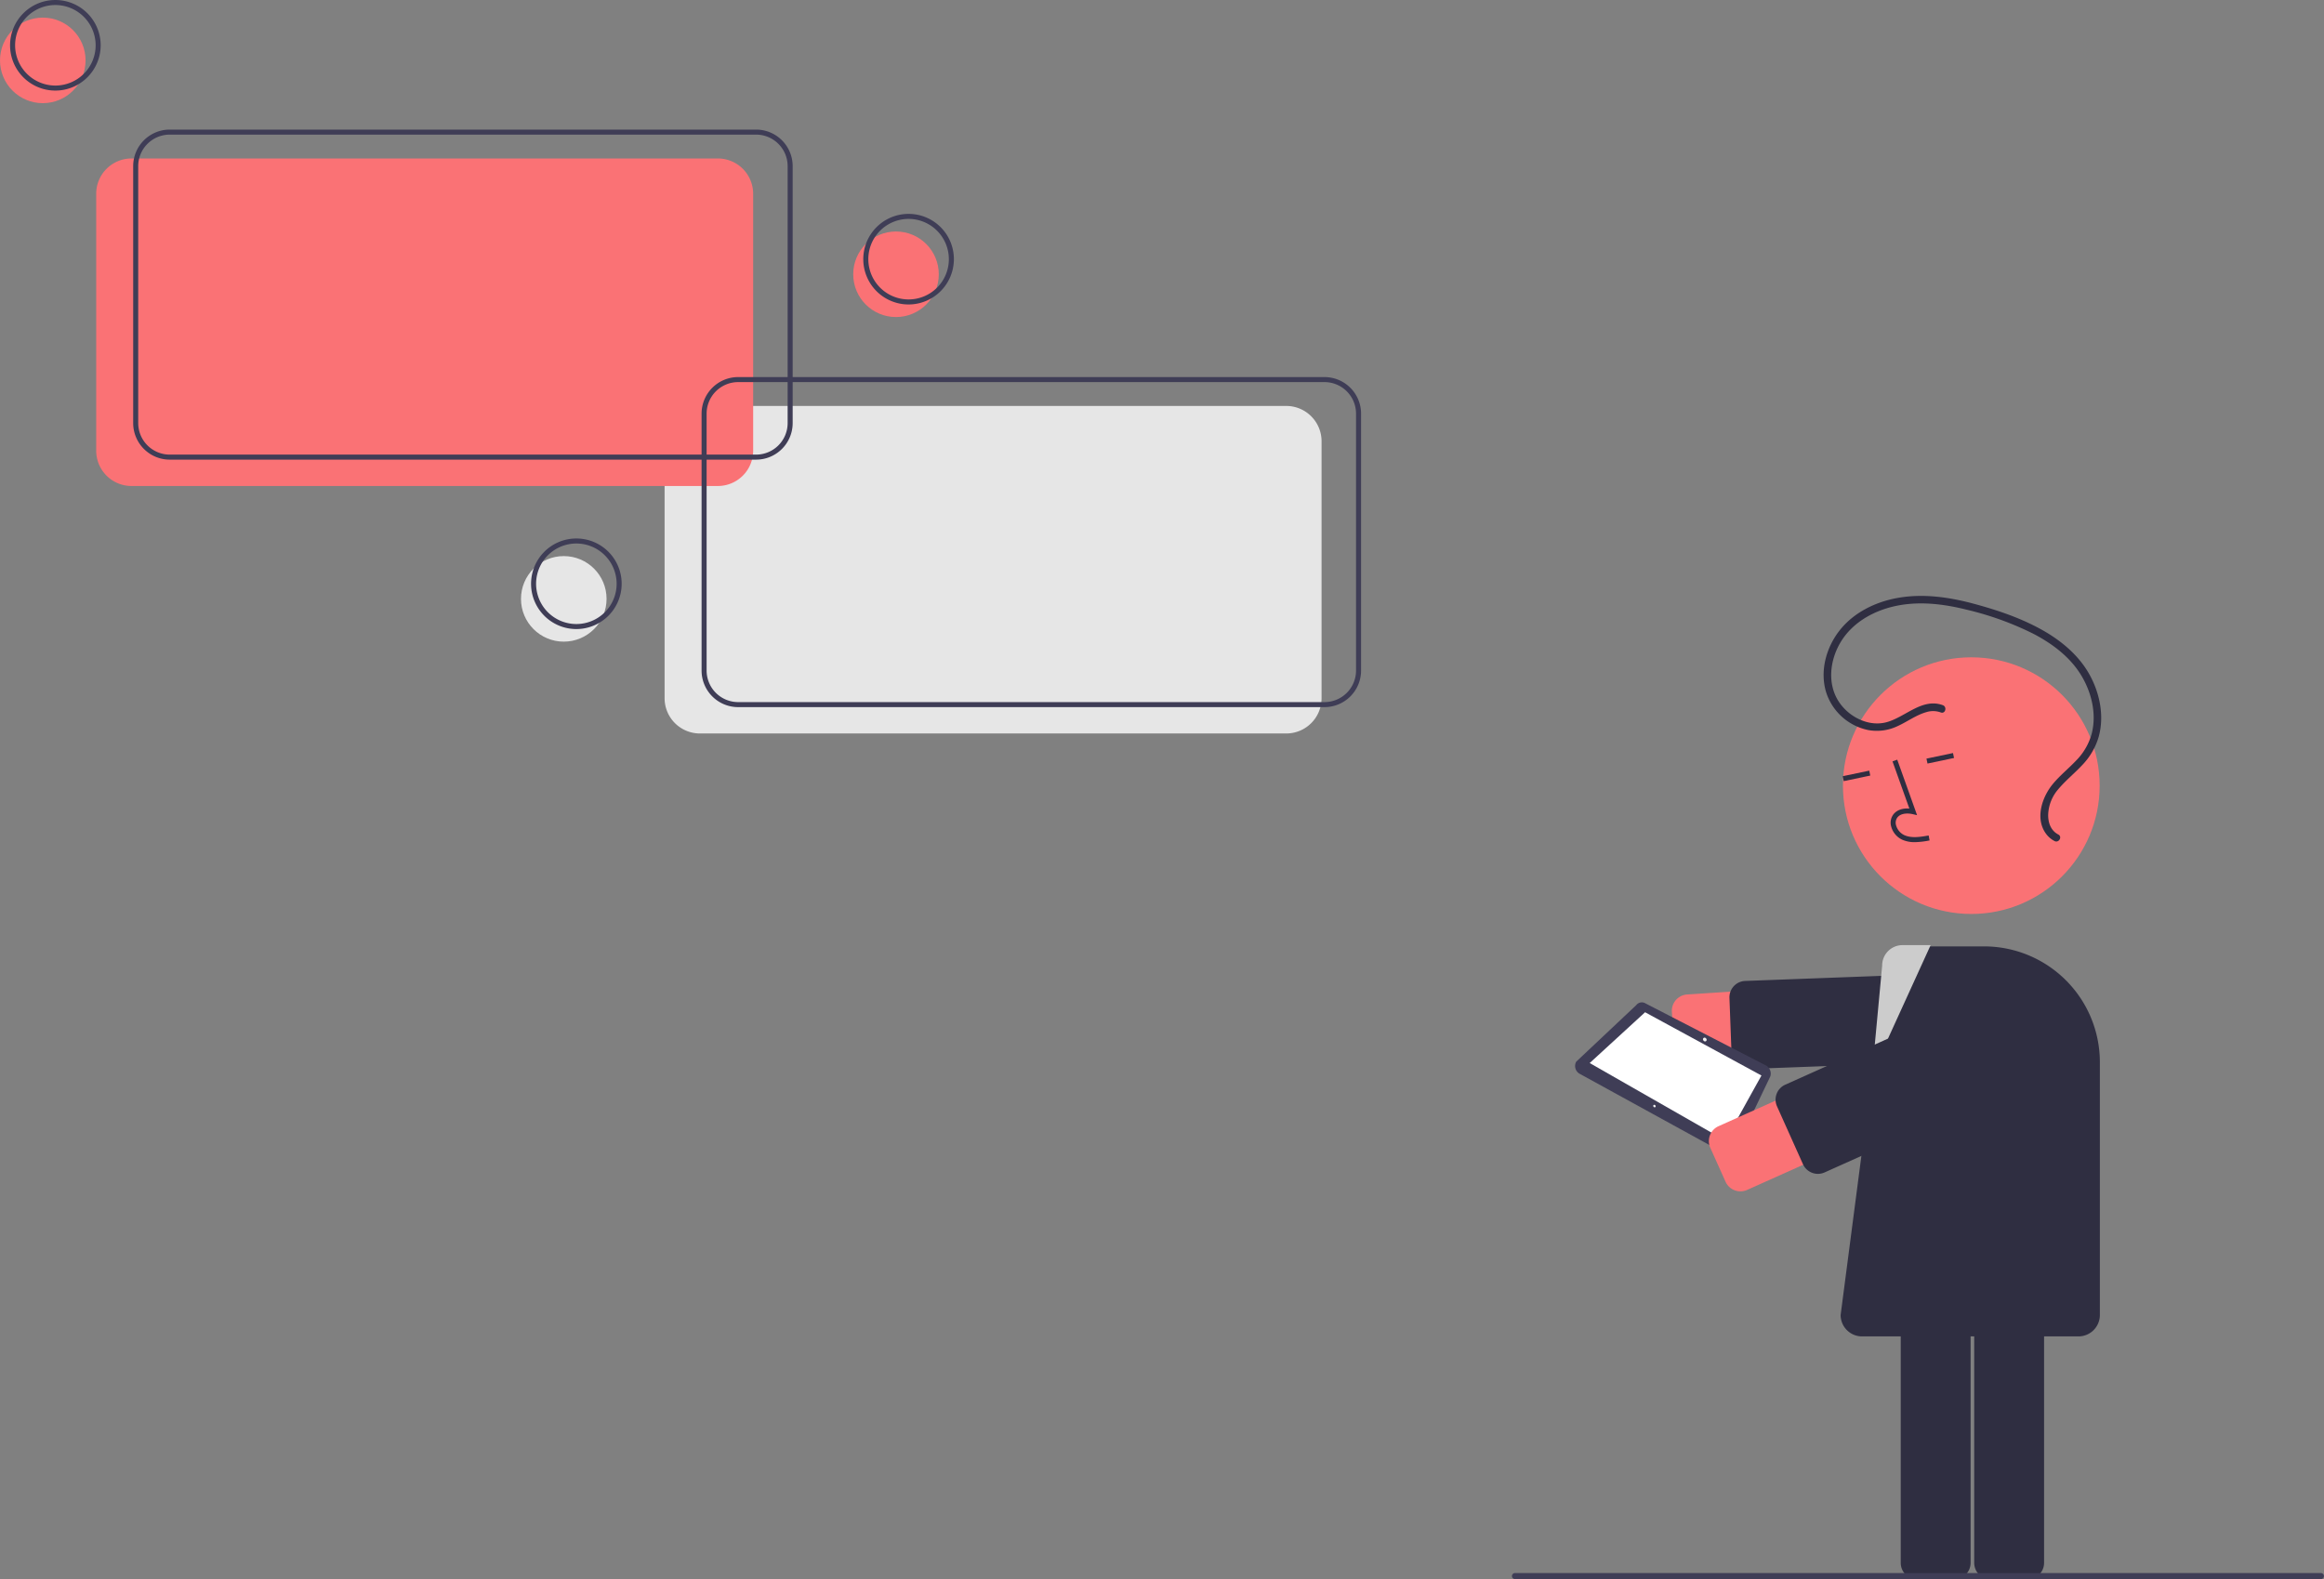 <svg xmlns="http://www.w3.org/2000/svg" width="923.372" height="627.62" viewBox="0 0 923.372 627.62" xmlns:xlink="http://www.w3.org/1999/xlink" role="img" artist="Katerina Limpitsouni" source="https://undraw.co/"><rect x="0" y="0" width="923.372" height="627.62" fill="#808080" stroke="none"/><path d="M649.374,427.69H416.393a14.039,14.039,0,0,1-14.023-14.023V311.544a14.039,14.039,0,0,1,14.023-14.023h232.981a14.04,14.04,0,0,1,14.024,14.023v102.123A14.04,14.04,0,0,1,649.374,427.69Z" transform="translate(-138.314 -136.19)" fill="#e6e6e6"/><circle cx="17" cy="24" r="17" fill="#FA7275"/><path d="M160.314,172.19a18,18,0,1,1,18-18A18.02,18.02,0,0,1,160.314,172.19Zm0-34a16,16,0,1,0,16,16A16.018,16.018,0,0,0,160.314,138.19Z" transform="translate(-138.314 -136.19)" fill="#3f3d56"/><circle cx="224" cy="238" r="17" fill="#e6e6e6"/><path d="M367.314,386.19a18,18,0,1,1,18-18A18.02,18.02,0,0,1,367.314,386.19Zm0-34a16,16,0,1,0,16,16A16.018,16.018,0,0,0,367.314,352.19Z" transform="translate(-138.314 -136.19)" fill="#3f3d56"/><circle cx="356" cy="109" r="17" fill="#FA7275"/><path d="M499.314,257.19a18,18,0,1,1,18-18A18.02,18.02,0,0,1,499.314,257.19Zm0-34a16,16,0,1,0,16,16A16.018,16.018,0,0,0,499.314,223.19Z" transform="translate(-138.314 -136.19)" fill="#3f3d56"/><path d="M423.538,329.335H190.557a14.04,14.04,0,0,1-14.024-14.023V213.189A14.04,14.04,0,0,1,190.557,199.165h232.981a14.04,14.04,0,0,1,14.024,14.024V315.312A14.04,14.04,0,0,1,423.538,329.335Z" transform="translate(-138.314 -136.19)" fill="#FA7275"/><path d="M438.734,318.86H205.753a14.54,14.54,0,0,1-14.524-14.523V202.214a14.54,14.54,0,0,1,14.524-14.523H438.734a14.54,14.54,0,0,1,14.524,14.523V304.337A14.54,14.54,0,0,1,438.734,318.86ZM205.753,189.69a12.538,12.538,0,0,0-12.524,12.523V304.337a12.538,12.538,0,0,0,12.524,12.523H438.734a12.538,12.538,0,0,0,12.524-12.523V202.214a12.538,12.538,0,0,0-12.524-12.523Z" transform="translate(-138.314 -136.19)" fill="#3f3d56"/><path d="M664.571,417.215H431.59A14.54,14.54,0,0,1,417.066,402.691V300.569a14.54,14.54,0,0,1,14.524-14.523h232.981a14.54,14.54,0,0,1,14.524,14.523V402.691A14.54,14.54,0,0,1,664.571,417.215ZM431.59,288.045A12.538,12.538,0,0,0,419.066,300.569V402.691a12.538,12.538,0,0,0,12.524,12.524h232.981a12.538,12.538,0,0,0,12.524-12.524V300.569a12.538,12.538,0,0,0-12.524-12.523Z" transform="translate(-138.314 -136.19)" fill="#3f3d56"/><path d="M810.022,559.13a6.5,6.5,0,0,1-6.476-6.075l-.965-14.728a6.5,6.5,0,0,1,6.061-6.911l115.387-7.557a13.88,13.88,0,0,1,1.814,27.701L810.457,559.116Q810.239,559.13,810.022,559.13Z" transform="translate(-138.314 -136.19)" fill="#FA7275"/><path d="M832.775,561.029a6.508,6.508,0,0,1-6.493-6.258l-.822-21.998a6.5,6.5,0,0,1,6.253-6.738L926.599,522.489a6.5,6.5,0,0,1,6.738,6.253l.822,21.998a6.5,6.5,0,0,1-6.253,6.738l-94.886,3.546C832.938,561.028,832.856,561.029,832.775,561.029Z" transform="translate(-138.314 -136.19)" fill="#2f2e41"/><path d="M943.966,763.81H929.206a6.507,6.507,0,0,1-6.5-6.5V634.296a6.507,6.507,0,0,1,6.5-6.5h14.76a6.507,6.507,0,0,1,6.5,6.5V757.31A6.507,6.507,0,0,1,943.966,763.81Z" transform="translate(-138.314 -136.19)" fill="#2f2e41"/><path d="M914.774,763.81H900.014a6.507,6.507,0,0,1-6.5-6.5V634.296a6.507,6.507,0,0,1,6.5-6.5h14.76a6.507,6.507,0,0,1,6.5,6.5V757.31A6.507,6.507,0,0,1,914.774,763.81Z" transform="translate(-138.314 -136.19)" fill="#2f2e41"/><circle cx="783.235" cy="312.227" r="51" fill="#FA7275"/><path d="M899.114,470.88a12.095,12.095,0,0,1-5.027-.98,8.133,8.133,0,0,1-4.38-5.285,5.472,5.472,0,0,1,.897-4.78c1.332-1.709,3.632-2.522,6.338-2.314L890.244,438.773l1.883-.673,7.874,22.042-1.775-.403c-2.058-.465-4.728-.363-6.044,1.327a3.514,3.514,0,0,0-.533,3.07,6.146,6.146,0,0,0,3.261,3.942c2.783,1.257,6.042.81,9.703.146l.356,1.968A32.962,32.962,0,0,1,899.114,470.88Z" transform="translate(-138.314 -136.19)" fill="#2f2e41"/><rect x="870.553" y="443.539" width="10.772" height="2" transform="translate(-210.996 53.392) rotate(-11.864)" fill="#2f2e41"/><rect x="903.826" y="436.548" width="10.772" height="2" transform="translate(-208.847 60.084) rotate(-11.864)" fill="#2f2e41"/><path d="M766.098,563.01l57.49,31.578a2.738,2.738,0,0,0,4.025-1.187l14.083-29.437a3.675,3.675,0,0,0-1.883-4.413L792.082,534.949a2.787,2.787,0,0,0-3.652.698l-23.842,22.462a3.541,3.541,0,0,0,1.356,4.82Q766.019,562.971,766.098,563.01Z" transform="translate(-138.314 -136.19)" fill="#3f3d56"/><polygon points="631.62 422.471 685.516 453.277 699.858 427.427 653.623 402.284 631.62 422.471" fill="#fff"/><ellipse cx="815.673" cy="549.324" rx="0.676" ry="0.793" transform="translate(-300.864 513.927) rotate(-39.842)" fill="#f2f2f2"/><ellipse cx="795.663" cy="575.77" rx="0.451" ry="0.529" transform="translate(-322.453 507.247) rotate(-39.842)" fill="#f2f2f2"/><path d="M964.134,667.301h-86a8.51,8.51,0,0,1-8.5-8.5l18.004-138.064a8.49,8.49,0,0,1,8.496-8.436h30.52a46.032,46.032,0,0,1,45.98,45.98v100.52A8.51,8.51,0,0,1,964.134,667.301Z" transform="translate(-138.314 -136.19)" fill="#2f2e41"/><path d="M905.394,511.801l-23.26,51,4-42.84a8.079,8.079,0,0,1,8-8.16Z" transform="translate(-138.314 -136.19)" fill="#ccc"/><path d="M829.837,609.655a6.51,6.51,0,0,1-5.941-3.839l-6.041-13.467a6.499,6.499,0,0,1,3.27-8.591L926.63,536.428a13.879,13.879,0,1,1,11.362,25.327L832.487,609.086A6.464,6.464,0,0,1,829.837,609.655Z" transform="translate(-138.314 -136.19)" fill="#FA7275"/><path d="M860.61,602.702A6.51,6.51,0,0,1,854.67,598.863l-10.319-23.002a6.507,6.507,0,0,1,3.27-8.591L934.256,528.406a6.499,6.499,0,0,1,8.591,3.27l10.319,23.001a6.499,6.499,0,0,1-3.27,8.591l-86.635,38.865A6.472,6.472,0,0,1,860.61,602.702Z" transform="translate(-138.314 -136.19)" fill="#2f2e41"/><path d="M910.233,416.441c-8.304-3.059-15.129,5-22.654,6.845-7.198,1.765-14.954-2.387-18.799-8.44-4.486-7.061-3.374-16.228.706-23.198,4.469-7.634,12.428-12.319,20.864-14.365,9.668-2.345,19.742-1.192,29.283,1.19a121.85,121.85,0,0,1,26.443,9.521c7.61,3.939,14.823,9.327,19.27,16.79,4.042,6.782,6.041,15.223,4.041,22.994a24.205,24.205,0,0,1-6.145,10.626c-3.012,3.189-6.464,5.953-9.272,9.335-4.247,5.114-7.101,13.496-2.914,19.545a9.793,9.793,0,0,0,3.551,3.147c1.71.891,3.229-1.697,1.514-2.59-3.012-1.569-4.105-4.752-4.024-7.998a16.272,16.272,0,0,1,3.994-9.982c2.942-3.535,6.579-6.398,9.686-9.777a27.022,27.022,0,0,0,6.412-11.162c2.208-8.09.481-16.902-3.426-24.191-4.228-7.888-11.316-13.843-19.03-18.172-8.394-4.711-17.724-7.868-26.987-10.375-9.939-2.69-20.376-4.205-30.603-2.343-8.866,1.614-17.531,5.894-23.106,13.136-5.204,6.76-7.691,15.973-5.174,24.291A22.235,22.235,0,0,0,880.561,426.32a19.101,19.101,0,0,0,11.614-1.515c3.897-1.746,7.437-4.461,11.581-5.622a8.941,8.941,0,0,1,5.68.151c1.814.668,2.597-2.23.798-2.893Z" transform="translate(-138.314 -136.19)" fill="#2f2e41"/><path d="M1060.495,763.735h-320.294a1.191,1.191,0,0,1,0-2.381h320.294a1.191,1.191,0,0,1,0,2.381Z" transform="translate(-138.314 -136.19)" fill="#3f3d56"/></svg>
